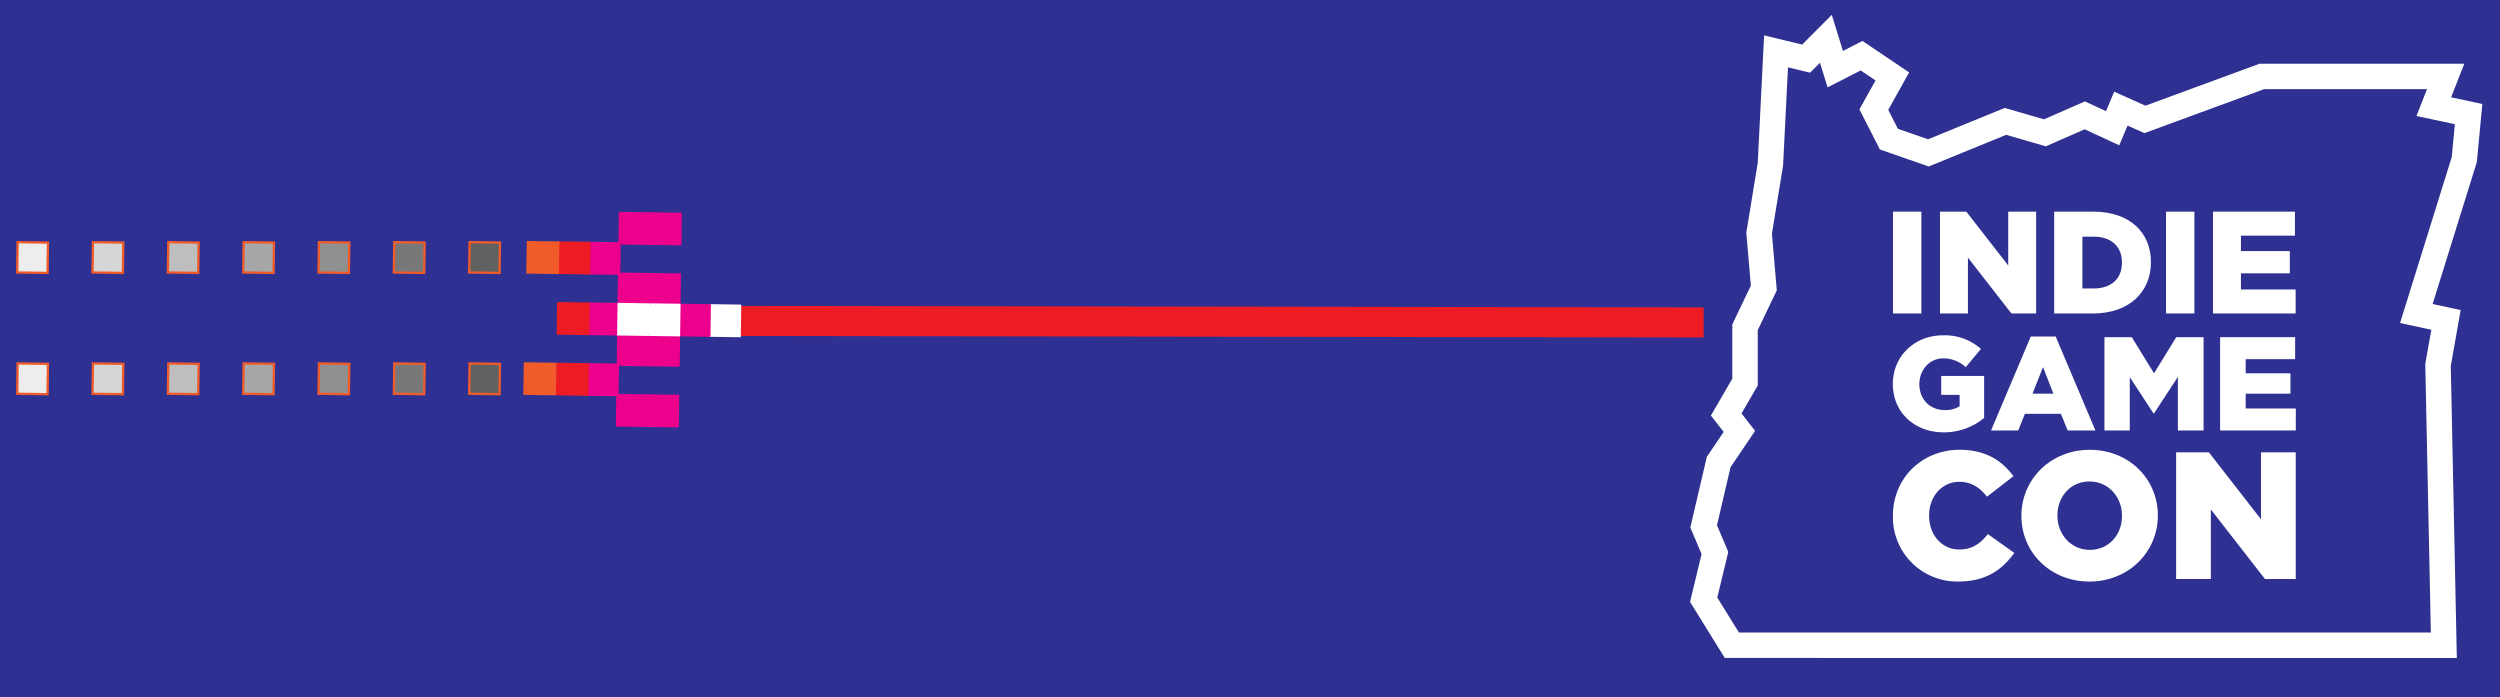 <svg xmlns="http://www.w3.org/2000/svg" viewBox="0 0 1081 301.545"><rect x="0" y="0" width="1081" height="301.545" fill="#333333" stroke="none"/><defs><style>.a{fill:#2e3192;stroke:#2e3192;}.a,.b,.c,.d,.e,.f,.g,.h,.j,.k,.l,.m,.n,.o,.p{stroke-miterlimit:10;}.b,.h{fill:none;}.b,.f{stroke:#ed1c24;}.b,.e{stroke-width:13px;}.c,.i{fill:#fff;}.c,.h{stroke:#fff;}.d{fill:#ec008c;stroke:#ec008c;}.e{fill:#be1e2d;stroke:#be1e2d;}.f{fill:#ed1c24;}.g{fill:#f15a29;}.g,.j,.k,.l,.m,.n,.o,.p{stroke:#f15a29;}.h{stroke-width:11px;}.j{fill:#606161;}.k{fill:#787878;}.l{fill:#8f9090;}.m{fill:#a7a7a7;}.n{fill:#bebebe;}.o{fill:#d5d6d6;}.p{fill:#ededed;}</style></defs><title>IndieGameCon_Banner_2019</title><rect class="a" x="0.5" y="0.5" width="1080" height="300.545"/><line class="b" x1="736.659" y1="139.425" x2="319.914" y2="138.782"/><polygon class="c" points="320.017 132.2 319.914 139.599 319.834 145.319 306.712 145.136 306.895 132.016 320.017 132.2"/><rect class="d" x="293.683" y="131.922" width="13.121" height="13.123" transform="translate(157.572 436.76) rotate(-89.198)"/><rect class="d" x="281.111" y="92.38" width="13.121" height="13.123" transform="translate(184.715 385.201) rotate(-89.198)"/><rect class="d" x="280.744" y="118.619" width="13.121" height="13.123" transform="translate(158.116 410.706) rotate(-89.198)"/><rect class="d" x="280.781" y="145.268" width="12.302" height="13.123" transform="translate(131.103 436.609) rotate(-89.198)"/><rect class="c" x="280.378" y="131.553" width="13.121" height="13.489" transform="translate(144.639 423.273) rotate(-89.198)"/><rect class="d" x="280.01" y="171.098" width="13.121" height="13.123" transform="translate(104.919 461.716) rotate(-89.198)"/><rect class="d" x="267.989" y="92.197" width="13.121" height="13.123" transform="translate(171.96 371.899) rotate(-89.198)"/><rect class="d" x="267.622" y="118.436" width="13.121" height="13.123" transform="translate(145.362 397.404) rotate(-89.198)"/><rect class="d" x="267.255" y="144.675" width="13.121" height="13.123" transform="translate(118.763 422.909) rotate(-89.198)"/><rect class="d" x="266.888" y="170.914" width="13.121" height="13.123" transform="translate(92.165 448.414) rotate(-89.198)"/><rect class="d" x="254.684" y="105.133" width="13.121" height="13.123" transform="translate(145.906 371.35) rotate(-89.198)"/><rect class="d" x="254.317" y="131.372" width="13.121" height="13.123" transform="translate(119.308 396.855) rotate(-89.198)"/><rect class="d" x="253.95" y="157.611" width="13.121" height="13.123" transform="translate(92.709 422.36) rotate(-89.198)"/><path class="d" d="M730.943,134.429"/><path class="e" d="M-115.519-72.353"/><rect class="c" x="267.439" y="131.555" width="13.121" height="13.123" transform="translate(132.062 410.157) rotate(-89.198)"/><rect class="f" x="241.643" y="104.95" width="13.121" height="13.123" transform="translate(133.23 358.131) rotate(-89.198)"/><rect class="f" x="241.276" y="131.189" width="13.121" height="13.123" transform="translate(106.632 383.636) rotate(-89.198)"/><rect class="f" x="240.909" y="157.428" width="13.121" height="13.123" transform="translate(80.033 409.14) rotate(-89.198)"/><rect class="g" x="228.164" y="104.793" width="13.121" height="13.124" transform="translate(120.072 344.487) rotate(-89.192)"/><rect class="g" x="226.879" y="157.233" width="13.121" height="13.123" transform="translate(66.395 394.92) rotate(-89.198)"/><polygon class="h" points="767.964 22.201 765.524 71.011 760.646 100.827 762.678 124.522 754.547 141.515 754.547 165.223 746.416 179.233 752.108 186.538 743.164 199.763 736.659 227.603 741.538 239.135 736.659 259.316 748.856 279.002 1056.713 279.021 1054.207 157.785 1057.645 138.335 1044.826 135.555 1065.555 69.012 1067.424 49.318 1052.371 46.124 1057.499 33.048 978.036 33.048 927.469 51.634 917.066 46.972 913.509 55.449 901.463 49.876 884.238 57.436 867.162 52.482 833.847 66.104 816.75 60.164 810.245 47.396 818.243 33.048 804.96 24.085 793.576 29.899 789.511 16.777 780.973 25.356 767.964 22.201"/><path class="i" d="M818.538,91.518H830.804V135.548H818.538Z"/><path class="i" d="M838.853,91.518h11.385L868.354,114.792V91.518h12.076V135.548H869.738l-18.807-24.154v24.154H838.853Z"/><path class="i" d="M888.225,91.518h16.982c15.726,0,24.847,9.057,24.847,21.764v.126c0,12.707-9.247,22.141-25.098,22.141H888.225Zm17.171,33.211c7.296,0,12.14-4.025,12.14-11.132v-.126c0-7.046-4.844-11.135-12.14-11.135h-4.97v22.392Z"/><path class="i" d="M936.589,91.518h12.265V135.548h-12.265Z"/><path class="i" d="M956.903,91.518h35.414v10.378H968.981v6.669h21.134v9.624h-21.134v6.981h23.65v10.378H956.903Z"/><path class="i" d="M818.465,166.079V165.965c0-11.757,9.22-20.977,21.726-20.977a23.532,23.532,0,0,1,16.367,5.877l-6.57,7.897a14.236,14.236,0,0,0-9.739-3.806c-5.82,0-10.316,4.899-10.316,11.065v.117c0,6.511,4.553,11.179,10.95,11.179a11.393,11.393,0,0,0,6.454-1.672v-4.898h-7.953v-8.183h18.556v18.154a27.27,27.27,0,0,1-17.519,6.222C827.859,186.939,818.465,178.295,818.465,166.079Z"/><path class="i" d="M878.101,145.508h10.777l17.173,40.625H894.064l-2.938-7.204h-15.561l-2.88,7.204H860.928Zm9.796,24.721-4.495-11.468L878.849,170.229Z"/><path class="i" d="M909.96,145.794h11.814l9.624,15.618,9.623-15.618h11.812V186.133H941.713V162.966l-10.314,15.79h-.231l-10.257-15.673v23.049H909.96Z"/><path class="i" d="M959.971,145.794h32.446v9.51H971.036V161.412h19.363v8.817H971.036v6.397h21.667V186.133H959.971Z"/><path class="i" d="M818.495,223.132v-.158c0-15.962,12.284-28.48,28.872-28.48,11.189,0,18.387,4.694,23.239,11.421l-11.424,8.843c-3.129-3.913-6.729-6.418-11.971-6.418-7.668,0-13.067,6.497-13.067,14.475v.158c0,8.215,5.4,14.633,13.067,14.633,5.712,0,9.076-2.663,12.363-6.652l11.423,8.136c-5.164,7.122-12.128,12.364-24.256,12.364a27.814,27.814,0,0,1-28.247-27.373Q818.486,223.607,818.495,223.132Z"/><path class="i" d="M874.053,223.132v-.158c0-15.725,12.675-28.48,29.576-28.48,16.901,0,29.42,12.596,29.42,28.322v.158c0,15.728-12.677,28.482-29.577,28.482S874.053,238.857,874.053,223.132Zm43.504,0v-.158c0-7.903-5.713-14.788-14.085-14.788-8.294,0-13.849,6.727-13.849,14.63v.158c0,7.903,5.712,14.788,14.006,14.788C912.002,237.762,917.557,231.034,917.557,223.132Z"/><path class="i" d="M940.955,195.587H955.117l22.535,28.953V195.587h15.022v54.773H979.374l-23.396-30.046v30.046H940.955Z"/><rect class="j" x="202.97" y="157.233" width="13.121" height="13.123" transform="translate(42.82 371.014) rotate(-89.198)"/><rect class="k" x="170.397" y="157.233" width="13.121" height="13.123" transform="translate(10.703 338.444) rotate(-89.198)"/><rect class="l" x="137.824" y="157.233" width="13.121" height="13.123" transform="translate(-21.414 305.874) rotate(-89.198)"/><rect class="m" x="105.251" y="157.233" width="13.121" height="13.123" transform="translate(-53.532 273.304) rotate(-89.198)"/><rect class="n" x="72.678" y="157.233" width="13.121" height="13.123" transform="translate(-85.649 240.734) rotate(-89.198)"/><rect class="o" x="40.105" y="157.233" width="13.121" height="13.123" transform="translate(-117.767 208.164) rotate(-89.198)"/><rect class="p" x="7.531" y="157.233" width="13.121" height="13.123" transform="translate(-149.884 175.594) rotate(-89.198)"/><rect class="j" x="202.97" y="104.793" width="13.121" height="13.123" transform="translate(95.255 319.307) rotate(-89.198)"/><rect class="k" x="170.397" y="104.793" width="13.121" height="13.123" transform="translate(63.138 286.737) rotate(-89.198)"/><rect class="l" x="137.824" y="104.793" width="13.121" height="13.123" transform="translate(31.02 254.167) rotate(-89.198)"/><rect class="m" x="105.251" y="104.793" width="13.121" height="13.123" transform="translate(-1.097 221.597) rotate(-89.198)"/><rect class="n" x="72.678" y="104.793" width="13.121" height="13.123" transform="translate(-33.215 189.028) rotate(-89.198)"/><rect class="o" x="40.105" y="104.793" width="13.121" height="13.123" transform="translate(-65.332 156.458) rotate(-89.198)"/><rect class="p" x="7.531" y="104.793" width="13.121" height="13.123" transform="translate(-97.45 123.888) rotate(-89.198)"/></svg>